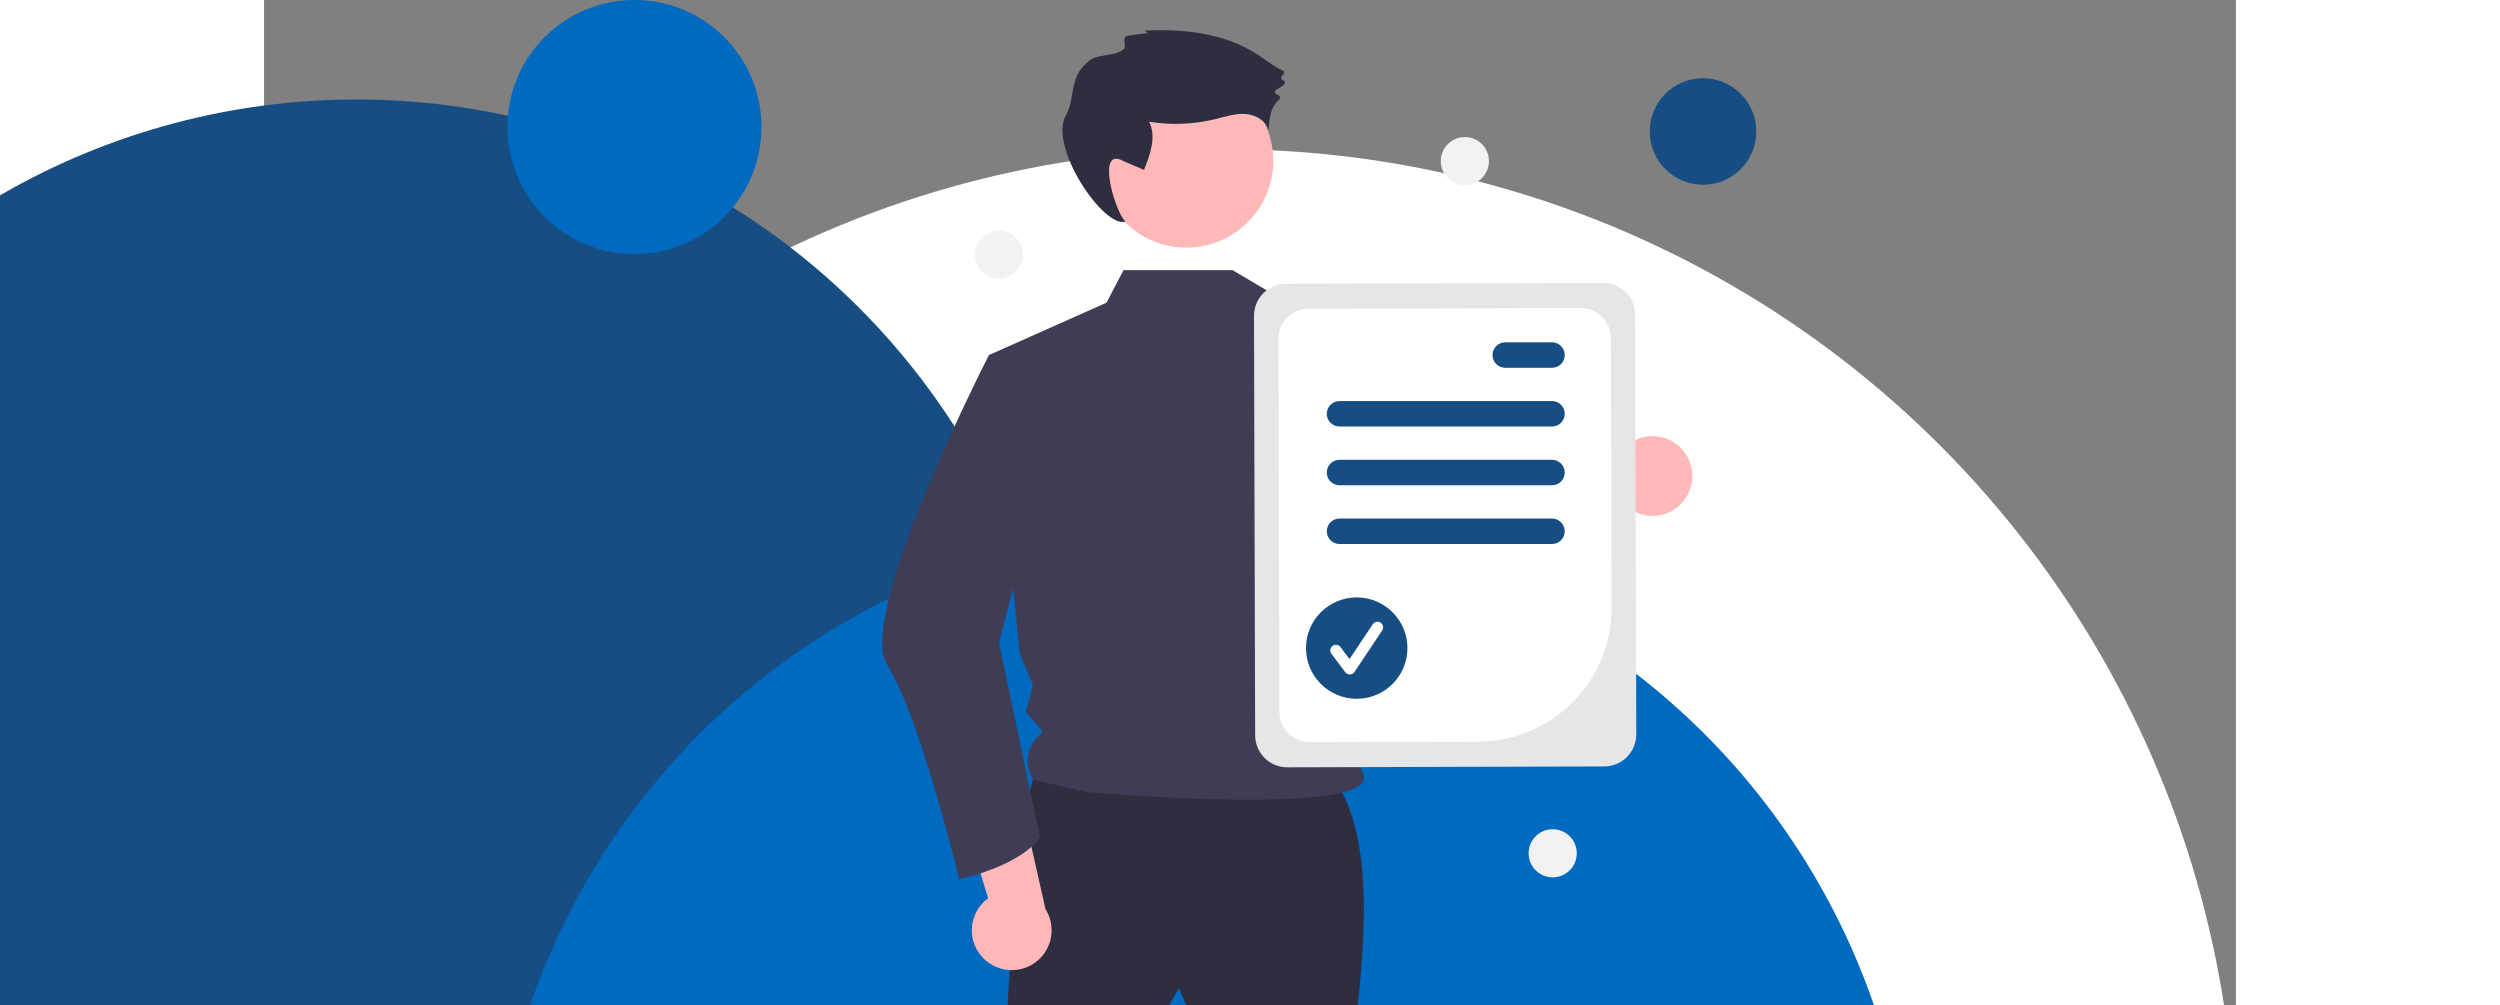 <svg width="910"
     height="366"
     viewBox="0 0 1110 566"
     fill="none"
     xmlns="http://www.w3.org/2000/svg">
<rect x="0" y="0" width="1110" height="566" fill="#808080" stroke="none"/>
<circle cx="541"
        cy="653"
        r="569"
        fill="white" />
<circle cx="52"
        cy="456"
        r="400"
        fill="#164D83" />
<circle cx="528"
        cy="696"
        r="400"
        fill="#0069C0" />
<g clip-path="url(#clip0_28_2028)">
<path d="M800.74 279.579C799.065 282.375 796.796 284.771 794.094 286.596C791.392 288.421 788.322 289.633 785.101 290.144C781.88 290.656 778.586 290.455 775.451 289.557C772.316 288.659 769.416 287.084 766.955 284.945L698.184 324.362L700.747 283.271L765.661 252.139C769.531 248.247 774.696 245.909 780.177 245.567C785.657 245.226 791.072 246.906 795.396 250.288C799.72 253.671 802.653 258.521 803.637 263.919C804.622 269.318 803.591 274.889 800.74 279.579Z"
      fill="#FFB8B8" />
<path d="M601.641 437.483C622.04 466.016 621.31 513.754 615.619 566H519.168L514.974 556.222L509.383 566H418.523C418.523 566 425.512 433.292 438.093 429.101C450.674 424.911 601.641 437.483 601.641 437.483Z"
      fill="#2F2E41" />
<path d="M519.168 139.369C492.148 139.369 470.243 117.479 470.243 90.476C470.243 63.474 492.148 41.584 519.168 41.584C546.188 41.584 568.092 63.474 568.092 90.476C568.092 117.479 546.188 139.369 519.168 139.369Z"
      fill="#FFB8B8" />
<path d="M483.807 152.054L474.24 170.379L408.065 199.859L425.459 368.085L432.781 385.505L428.825 400.633L438.362 411.798C428.789 420.454 427.573 429.516 432.781 438.888L463.254 445.864C463.254 445.864 632.694 460.921 618.415 434.689C602.812 406.026 598.839 321.377 633.283 276.143C662.526 237.74 640.075 187.908 640.075 187.908L570.711 167.192L545.198 152.054L483.807 152.054Z"
      fill="#3F3D56" />
<path d="M497.447 18.857C497.217 18.37 496.847 17.964 496.385 17.69C495.922 17.415 495.388 17.285 494.851 17.317C517.249 15.978 540.842 18.587 559.58 30.922C564.12 33.91 568.4 37.474 573.34 39.642C573.574 39.747 573.776 39.91 573.927 40.116C574.078 40.322 574.174 40.563 574.205 40.817C574.235 41.07 574.199 41.328 574.101 41.563C574.003 41.799 573.845 42.005 573.643 42.162L573.101 42.588C572.886 42.755 572.723 42.979 572.627 43.233C572.531 43.487 572.506 43.763 572.556 44.03C572.606 44.298 572.728 44.546 572.91 44.749C573.091 44.951 573.325 45.1 573.585 45.18C573.856 45.262 574.098 45.421 574.282 45.636C574.466 45.852 574.585 46.115 574.624 46.396C574.664 46.677 574.622 46.963 574.504 47.221C574.386 47.478 574.197 47.697 573.959 47.851L569.8 50.536C569.591 50.669 569.418 50.852 569.298 51.069C569.178 51.286 569.115 51.53 569.113 51.778C569.112 52.026 569.173 52.27 569.291 52.488C569.408 52.706 569.579 52.892 569.787 53.027C570.139 53.244 570.509 53.432 570.893 53.587C571.131 53.677 571.343 53.826 571.507 54.021C571.671 54.216 571.782 54.45 571.829 54.701C571.877 54.951 571.859 55.209 571.777 55.451C571.695 55.692 571.553 55.909 571.363 56.079C569.562 57.681 568.181 59.699 567.34 61.956C565.954 65.558 565.705 69.48 565.471 73.331C564.039 67.774 557.97 64.503 552.238 64.171C546.505 63.838 540.915 65.728 535.336 67.087C523.185 70.038 510.566 70.523 498.224 68.514C502.415 76.919 498.88 86.944 495.322 95.635L483.807 90.703C467.992 81.782 479.008 119.52 484.921 124.701C472.848 128.883 441.251 82.462 451.416 64.853C456.704 55.693 452.95 43.879 463.346 35.191C468.441 29.831 478.613 32.213 483.807 27.759C485.851 26.005 482.735 21.315 485.545 20.292C486.478 19.953 497.293 18.514 497.447 18.857Z"
      fill="#2F2E41" />
<path d="M580.318 171.925C589.296 211.755 612.321 304.753 635.682 324.202C637.163 325.6 638.94 326.649 640.88 327.27C722.993 347.261 749.303 296.268 749.303 296.268C749.303 296.268 727.298 285.551 726.74 264.604L682.363 278.365L643.679 191.366L637.986 186.059L637.954 186.028L580.318 171.925Z"
      fill="#3F3D56" />
<path d="M405.241 539.737C402.89 537.478 401.063 534.732 399.889 531.691C398.715 528.65 398.222 525.389 398.445 522.138C398.669 518.886 399.603 515.723 401.182 512.871C402.761 510.019 404.946 507.548 407.584 505.631L384.565 429.817L424.061 441.526L439.865 511.726C442.793 516.368 443.916 521.922 443.02 527.336C442.123 532.75 439.271 537.647 435.003 541.1C430.735 544.553 425.348 546.321 419.863 546.07C414.378 545.819 409.175 543.565 405.241 539.737Z"
      fill="#FFB8B8" />
<path d="M426.31 195.618L408.065 199.859C408.065 199.859 332.654 346.486 350.826 374.424C368.998 402.363 391.26 494.86 391.26 494.86C391.26 494.86 424.186 488.319 436.767 471.556L413.729 361.852L437.492 269.655L426.31 195.618Z"
      fill="#3F3D56" />
<path d="M772.444 413.354L771.789 177.203C771.77 172.423 769.855 167.846 766.464 164.476C763.072 161.105 758.482 159.217 753.699 159.225L575.235 159.719C570.452 159.738 565.872 161.652 562.499 165.041C559.127 168.43 557.237 173.018 557.245 177.797L557.9 413.949C557.919 418.728 559.834 423.305 563.225 426.676C566.616 430.046 571.207 431.935 575.99 431.927L754.454 431.432C759.237 431.414 763.817 429.5 767.189 426.111C770.562 422.722 772.452 418.134 772.444 413.354Z"
      fill="#E6E6E6" />
<path d="M758.557 342.065L758.135 190.245C758.118 185.769 756.324 181.482 753.148 178.325C749.972 175.169 745.673 173.4 741.194 173.408L587.819 173.833C583.339 173.85 579.05 175.642 575.891 178.816C572.732 181.99 570.963 186.287 570.97 190.763L571.553 400.906C571.57 405.383 573.364 409.669 576.54 412.826C579.717 415.982 584.016 417.751 588.495 417.743L683.508 417.48C703.46 417.402 722.567 409.419 736.637 395.28C750.706 381.142 758.589 362.004 758.557 342.065Z"
      fill="white" />
<path d="M605.393 240.096H724.986C726.889 240.096 728.714 239.341 730.06 237.996C731.406 236.651 732.162 234.827 732.162 232.925C732.162 231.023 731.406 229.199 730.06 227.855C728.714 226.51 726.889 225.754 724.986 225.754H605.393C603.49 225.754 601.665 226.51 600.319 227.855C598.974 229.199 598.218 231.023 598.218 232.925C598.218 234.827 598.974 236.651 600.319 237.996C601.665 239.341 603.49 240.096 605.393 240.096Z"
      fill="#164D83" />
<path d="M698.676 207.03H724.986C726.889 207.03 728.714 206.275 730.06 204.93C731.406 203.585 732.162 201.761 732.162 199.859C732.162 197.958 731.406 196.134 730.06 194.789C728.714 193.444 726.889 192.689 724.986 192.689H698.676C696.773 192.689 694.947 193.444 693.602 194.789C692.256 196.134 691.5 197.958 691.5 199.859C691.5 201.761 692.256 203.585 693.602 204.93C694.947 206.275 696.773 207.03 698.676 207.03Z"
      fill="#164D83" />
<path d="M605.393 273.162H724.986C726.889 273.162 728.714 272.406 730.06 271.061C731.406 269.716 732.162 267.893 732.162 265.991C732.162 264.089 731.406 262.265 730.06 260.92C728.714 259.575 726.889 258.82 724.986 258.82H605.393C603.49 258.82 601.665 259.575 600.319 260.92C598.974 262.265 598.218 264.089 598.218 265.991C598.218 267.893 598.974 269.716 600.319 271.061C601.665 272.406 603.49 273.162 605.393 273.162Z"
      fill="#164D83" />
<path d="M605.393 306.227H724.986C726.889 306.227 728.714 305.472 730.06 304.127C731.406 302.782 732.162 300.958 732.162 299.056C732.162 297.155 731.406 295.331 730.06 293.986C728.714 292.641 726.889 291.885 724.986 291.885H605.393C603.49 291.885 601.665 292.641 600.319 293.986C598.974 295.331 598.218 297.155 598.218 299.056C598.218 300.958 598.974 302.782 600.319 304.127C601.665 305.472 603.49 306.227 605.393 306.227Z"
      fill="#164D83" />
<path d="M615.07 393.354C599.301 393.354 586.518 380.579 586.518 364.821C586.518 349.063 599.301 336.288 615.07 336.288C630.838 336.288 643.621 349.063 643.621 364.821C643.621 380.579 630.838 393.354 615.07 393.354Z"
      fill="#164D83" />
<path d="M611.172 379.671C610.679 379.671 610.193 379.556 609.752 379.336C609.311 379.115 608.927 378.795 608.631 378.401L600.842 368.022C600.591 367.689 600.409 367.309 600.305 366.905C600.201 366.501 600.177 366.081 600.236 365.668C600.295 365.255 600.435 364.857 600.647 364.498C600.86 364.139 601.141 363.826 601.475 363.576C601.809 363.325 602.189 363.143 602.593 363.04C602.998 362.937 603.419 362.914 603.832 362.973C604.245 363.032 604.642 363.172 605.001 363.385C605.36 363.598 605.674 363.88 605.924 364.214L611.02 371.003L624.108 351.384C624.339 351.036 624.636 350.736 624.983 350.503C625.33 350.27 625.719 350.107 626.129 350.025C626.538 349.942 626.96 349.941 627.37 350.022C627.78 350.103 628.17 350.264 628.518 350.495C628.866 350.727 629.164 351.025 629.397 351.372C629.629 351.719 629.79 352.109 629.872 352.519C629.953 352.928 629.953 353.35 629.87 353.759C629.788 354.169 629.626 354.558 629.393 354.905L613.815 378.258C613.533 378.68 613.154 379.029 612.709 379.274C612.265 379.52 611.768 379.656 611.26 379.67C611.231 379.67 611.201 379.671 611.172 379.671Z"
      fill="white" />
<path d="M675.953 104.248C668.467 104.248 662.399 98.184 662.399 90.703C662.399 83.222 668.467 77.158 675.953 77.158C683.439 77.158 689.507 83.222 689.507 90.703C689.507 98.184 683.439 104.248 675.953 104.248Z"
      fill="#F2F2F2" />
<path d="M725.385 493.865C717.899 493.865 711.831 487.801 711.831 480.32C711.831 472.839 717.899 466.775 725.385 466.775C732.87 466.775 738.938 472.839 738.938 480.32C738.938 487.801 732.87 493.865 725.385 493.865Z"
      fill="#F2F2F2" />
<path d="M413.646 156.834C406.16 156.834 400.092 150.77 400.092 143.289C400.092 135.809 406.16 129.744 413.646 129.744C421.131 129.744 427.2 135.809 427.2 143.289C427.2 150.77 421.131 156.834 413.646 156.834Z"
      fill="#F2F2F2" />
</g>
<circle cx="810"
        cy="74"
        r="30"
        fill="#164D83" />
<circle cx="208.5"
        cy="71.5"
        r="71.5"
        fill="#0069C0" />
<defs>
<clipPath id="clip0_28_2028">
<rect width="456"
      height="549"
      fill="white"
      transform="matrix(-1 0 0 1 804 17)" />
</clipPath>
</defs>
</svg>